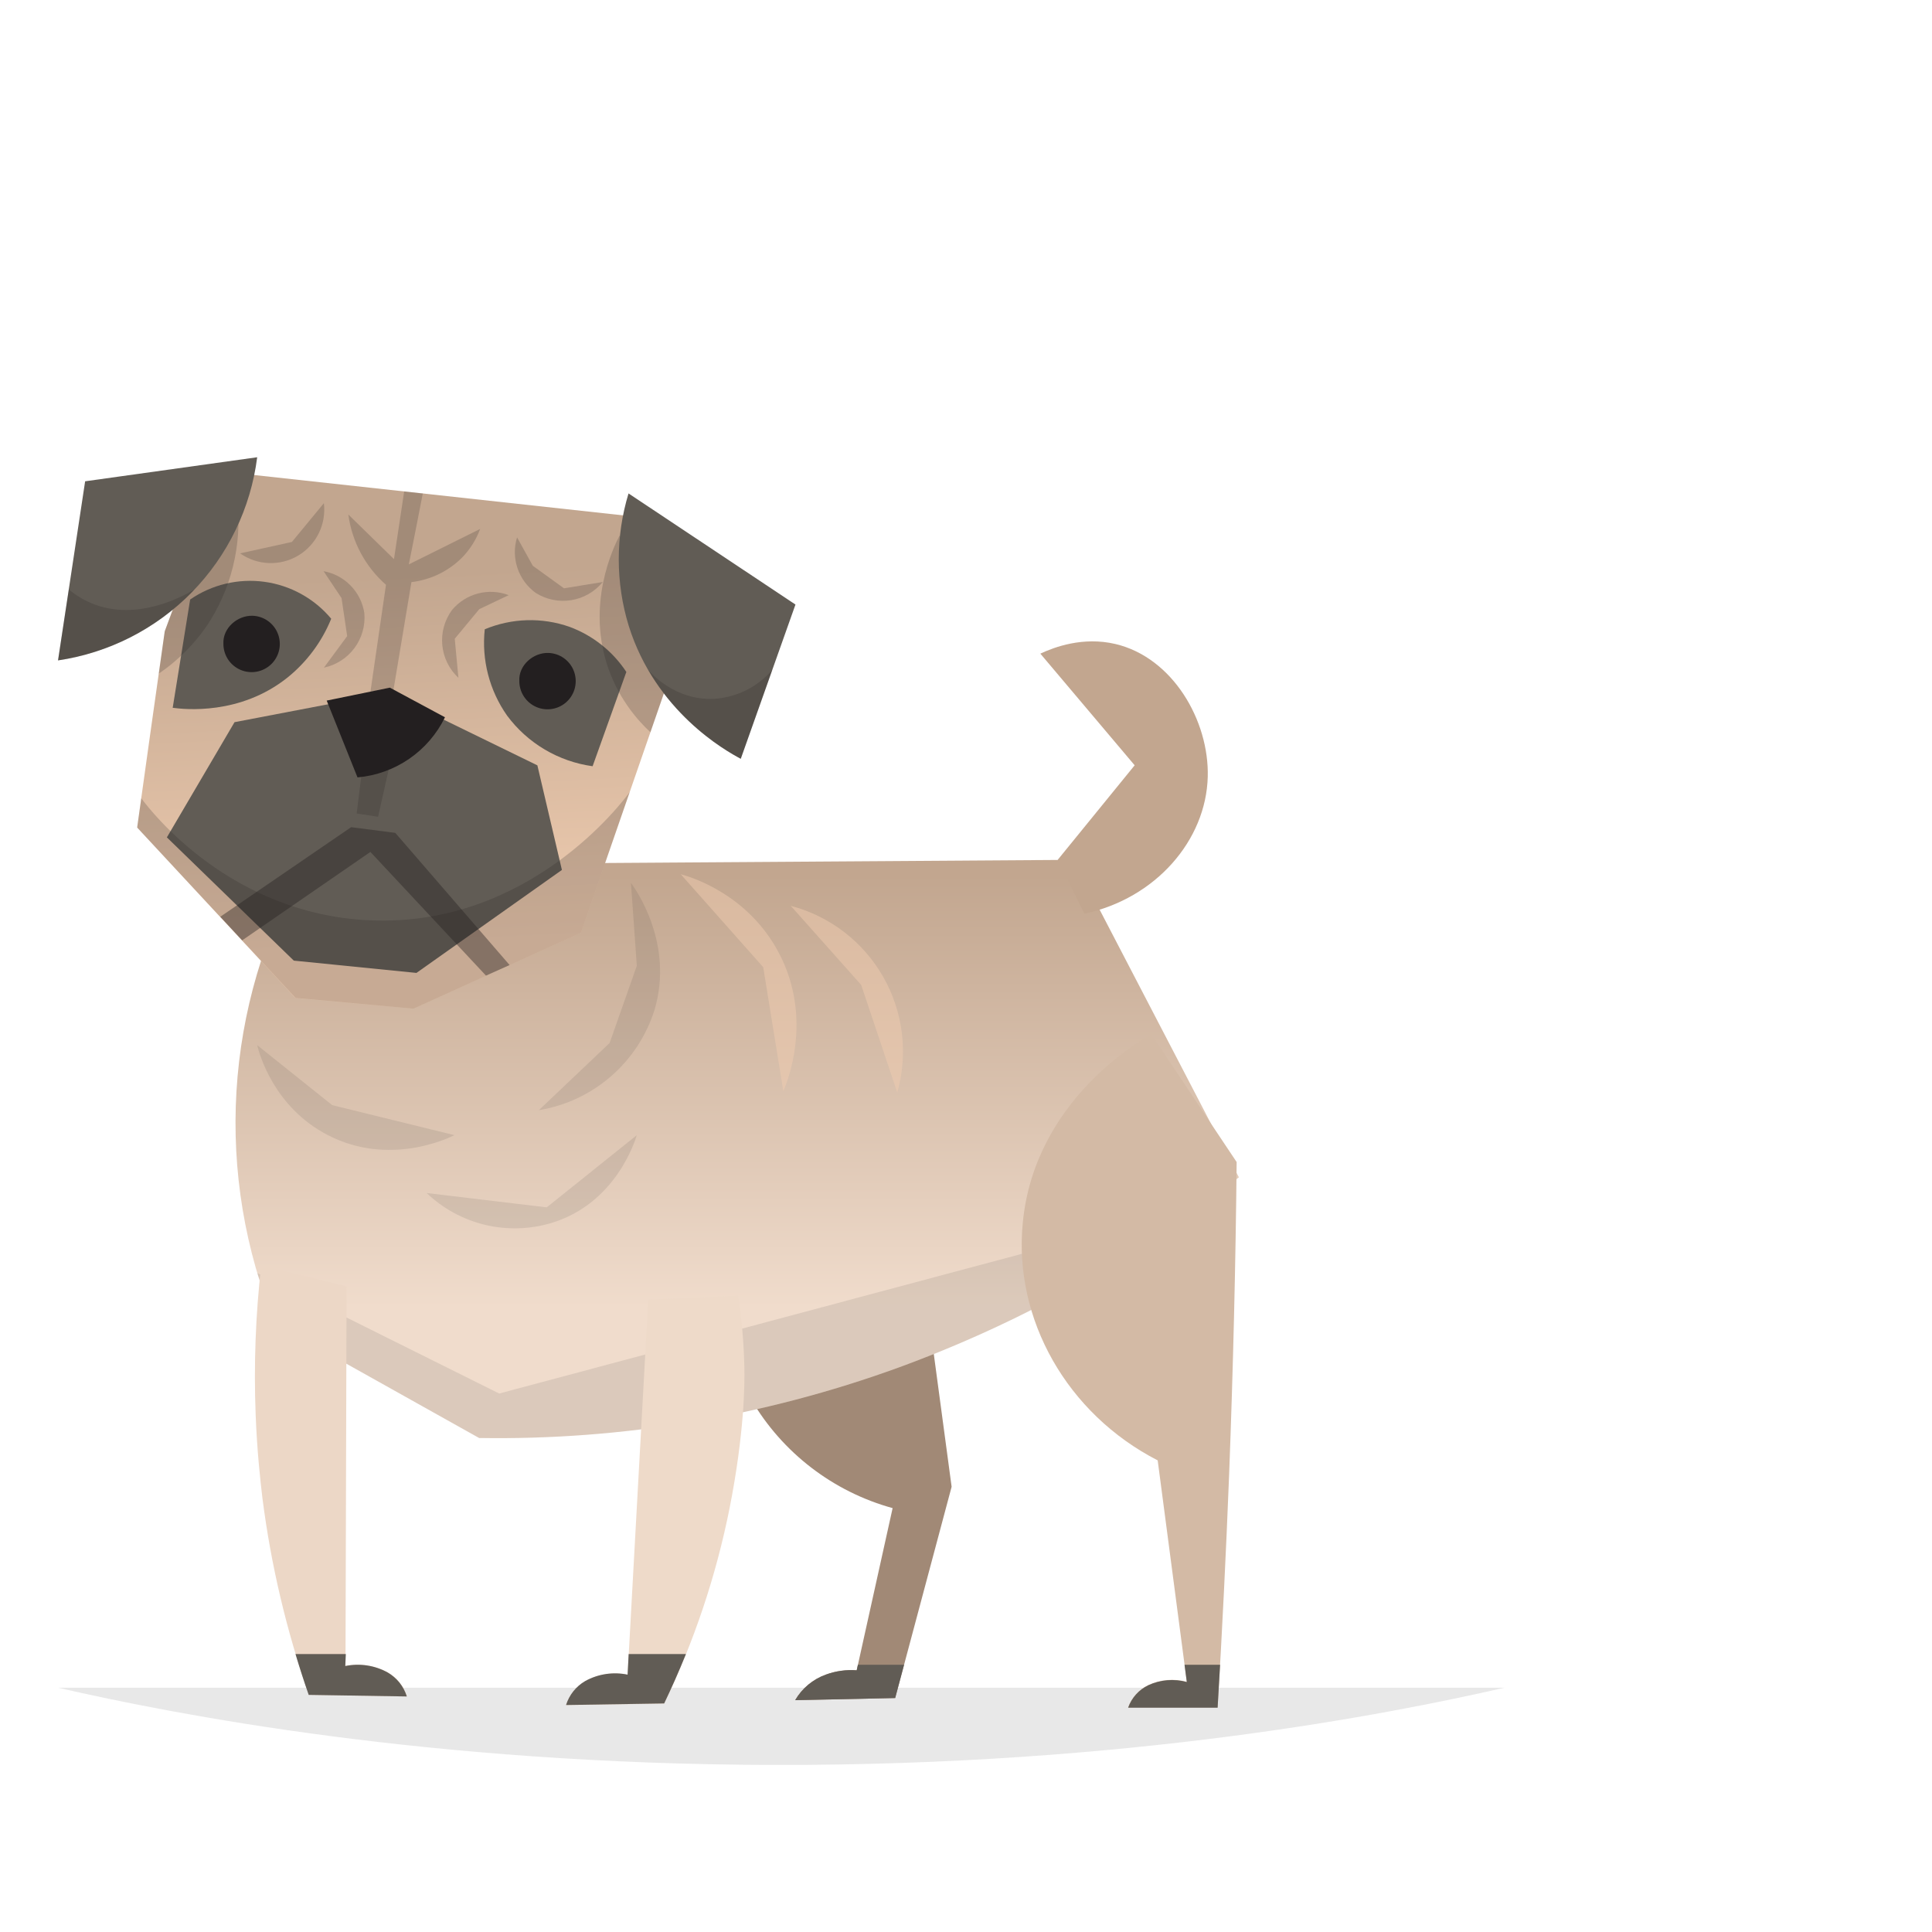 <svg width="300" height="300" viewBox="0 0 300 300" fill="none" xmlns="http://www.w3.org/2000/svg">
<path opacity="0.1" d="M233.583 262.074H9.029C27.004 266.185 66.56 273.952 120.182 274.06C175.084 274.169 215.586 266.193 233.583 262.074Z" fill="#1A1A1A"/>
<path d="M140.658 177.934L147.767 230.863C144.848 241.802 141.927 252.738 139.003 263.671L123.47 264.004C124.543 262.158 126.235 260.75 128.245 260.03C129.774 259.469 131.405 259.242 133.028 259.365C134.887 250.97 136.746 242.575 138.606 234.18C129.369 231.637 121.49 225.587 116.649 217.319C111.808 209.051 110.388 199.22 112.69 189.92L140.658 177.934Z" fill="#A18976"/>
<path d="M166.724 133.516C175.279 149.945 183.828 166.377 192.373 182.811C176.412 195.431 158.536 205.416 139.422 212.389C118.592 219.953 96.556 223.648 74.399 223.292L42.732 205.569C38.03 194.137 35.974 181.79 36.718 169.451C37.463 157.112 40.988 145.102 47.031 134.318L166.724 133.516Z" fill="url(#paint0_linear_206_433)"/>
<path opacity="0.1" d="M186.513 187.254C172.078 197.808 156.224 206.27 139.422 212.389C118.593 219.953 96.556 223.648 74.399 223.292L42.733 205.569C41.808 202.939 40.881 200.312 39.951 197.687L77.52 216.385L186.513 187.254Z" fill="#231F20"/>
<path d="M164.239 133.516L176.189 118.835L161.544 101.496C163.712 100.484 168.155 98.816 173.198 100C182.113 102.103 187.771 111.914 187.539 120.62C187.279 130.475 179.469 139.506 168.386 141.875L164.239 133.516Z" fill="#C2A68F"/>
<path d="M192.026 180.441C191.872 196.278 191.484 212.414 190.863 228.848C190.381 241.125 189.784 253.222 189.071 265.138H175.178C175.445 264.379 175.86 263.681 176.398 263.084C176.936 262.486 177.587 262.001 178.313 261.655C180.183 260.787 182.3 260.61 184.288 261.157C182.785 249.698 181.278 238.235 179.765 226.767C165.699 219.542 157.368 204.847 158.813 189.92C160.612 170.71 177.453 161.332 178.79 160.617C183.197 167.23 187.609 173.838 192.026 180.441Z" fill="#D3BAA5"/>
<path d="M128.245 260.03C129.774 259.469 131.405 259.242 133.028 259.365L133.216 258.505H140.383C139.921 260.232 139.466 261.952 139.003 263.671L123.47 264.003C124.544 262.157 126.235 260.75 128.245 260.03Z" fill="#615C55"/>
<path d="M178.313 261.684C180.183 260.816 182.3 260.639 184.288 261.186L183.934 258.505H189.454C189.331 260.731 189.201 262.956 189.071 265.167H175.178C175.445 264.408 175.86 263.71 176.398 263.113C176.936 262.515 177.587 262.03 178.313 261.684Z" fill="#615C55"/>
<path d="M114.612 201.191C115.184 204.896 115.51 208.634 115.587 212.382C115.645 214.896 115.587 222.562 113.29 234.187C111.194 244.688 107.781 254.884 103.132 264.531L87.895 264.777C88.388 263.204 89.453 261.874 90.879 261.049C92.882 259.945 95.214 259.594 97.453 260.059L100.661 201.812L114.612 201.191Z" fill="#EEDAC9"/>
<path d="M40.565 196.452C39.686 204.156 39.396 211.916 39.698 219.665C39.915 225.336 40.42 229.881 40.746 232.604C42.074 243.022 44.495 253.27 47.97 263.18L63.208 263.425C62.718 261.851 61.652 260.52 60.224 259.697C58.221 258.593 55.889 258.239 53.649 258.7C53.707 239.059 53.762 219.41 53.815 199.753L40.565 196.452Z" fill="#ECD7C6"/>
<path d="M90.879 261.027C92.882 259.923 95.214 259.572 97.453 260.037C97.511 258.968 97.561 257.906 97.619 256.836H106.513C105.4 259.589 104.259 262.154 103.132 264.509L87.895 264.755C88.388 263.183 89.453 261.853 90.879 261.027Z" fill="#615C55"/>
<path d="M53.7 256.836L53.613 258.7C55.853 258.239 58.185 258.593 60.188 259.697C61.616 260.52 62.682 261.851 63.172 263.425L47.934 263.18C47.231 261.166 46.547 259.052 45.883 256.836H53.7Z" fill="#615C55"/>
<path opacity="0.1" d="M97.973 137.093L98.884 149.967L94.664 161.953L83.675 172.386C87.83 171.704 91.713 169.879 94.889 167.115C98.066 164.352 100.409 160.758 101.658 156.737C104.664 146.434 98.681 138.053 97.973 137.093Z" fill="#231F20"/>
<path opacity="0.1" d="M39.929 162.285L51.583 171.605L70.562 176.265C69.623 176.742 60.448 181.178 50.918 176.265C42.487 171.916 40.247 163.571 39.929 162.285Z" fill="#231F20"/>
<path opacity="0.1" d="M98.884 176.265L84.897 187.478L66.257 185.253C68.779 187.664 71.893 189.365 75.285 190.185C78.676 191.004 82.224 190.913 85.569 189.92C95.719 186.893 98.681 176.916 98.884 176.265Z" fill="#231F20"/>
<path opacity="0.5" d="M105.697 135.741L118.513 150.191L121.635 169.438C122.184 168.181 126.36 158.174 120.912 147.908C116.071 138.783 107.243 136.168 105.697 135.741Z" fill="#F0CDB1"/>
<path opacity="0.5" d="M122.783 140.654L133.722 152.937C135.595 158.514 137.464 164.087 139.328 169.655C140.177 166.664 140.421 163.534 140.046 160.448C139.67 157.362 138.684 154.382 137.143 151.682C135.603 148.981 133.539 146.615 131.074 144.722C128.608 142.829 125.79 141.446 122.783 140.654Z" fill="#F0CDB1"/>
<path d="M25.581 98.028C24.136 108.186 22.708 118.342 21.297 128.495L45.861 154.967L64.205 156.621L90.214 144.83L107.814 94.018C104.712 89.423 101.615 84.823 98.522 80.219L34.756 73.247L25.581 98.028Z" fill="url(#paint1_linear_206_433)"/>
<path d="M29.526 93.093L26.816 109.906C28.63 110.151 37.256 111.098 44.633 105.217C47.638 102.797 49.977 99.651 51.431 96.077C48.809 92.939 45.108 90.894 41.056 90.342C37.004 89.79 32.892 90.771 29.526 93.093Z" fill="#615C55"/>
<path opacity="0.2" d="M32.712 78.781L25.581 98.028C25.27 100.195 24.967 102.406 24.656 104.595C27.831 102.438 30.535 99.658 32.603 96.424C36.323 90.454 37.769 83.345 36.678 76.397L32.712 78.781Z" fill="#231F20"/>
<path d="M75.273 97.717C74.764 102.457 75.997 107.221 78.741 111.119C80.321 113.247 82.309 115.038 84.589 116.387C86.869 117.737 89.395 118.618 92.02 118.98C93.769 114.106 95.515 109.226 97.258 104.342C95.145 101.132 92.062 98.68 88.458 97.342C84.168 95.83 79.47 95.964 75.273 97.717Z" fill="#615C55"/>
<path opacity="0.2" d="M96.189 83.188C95.351 84.814 90.799 93.968 94.621 104.22C95.98 107.833 98.165 111.079 101.001 113.699L107.373 95.29L96.189 83.188Z" fill="#231F20"/>
<path d="M13.219 74.735L9.014 102.544C16.905 101.382 24.199 97.669 29.782 91.974C35.365 86.278 38.932 78.912 39.937 71L13.219 74.735Z" fill="#615C55"/>
<path opacity="0.2" d="M30.205 91.526C29.752 92.007 29.27 92.489 28.76 92.971C23.295 98.091 16.404 101.432 9 102.551L10.683 91.526C11.755 92.427 12.959 93.158 14.252 93.693C21.448 96.655 28.803 92.356 30.205 91.526Z" fill="#231F20"/>
<path d="M97.598 76.621C95.563 83.331 95.576 90.495 97.634 97.197C101.802 110.491 112.669 116.574 115.024 117.824L123.52 93.874L97.598 76.621Z" fill="#615C55"/>
<path opacity="0.2" d="M119.922 104.017L115.024 117.824C109.061 114.617 104.088 109.843 100.639 104.017C101.073 104.53 104.859 108.829 110.935 108.511C112.657 108.398 114.338 107.942 115.882 107.171C117.425 106.399 118.799 105.327 119.922 104.017Z" fill="#231F20"/>
<path d="M64.667 151.073L87.252 135.084C85.985 129.675 84.716 124.261 83.444 118.843L60.325 107.565L36.418 112.138L25.913 130.027L45.622 149.165L64.667 151.073Z" fill="#615C55"/>
<path opacity="0.2" d="M56.38 118.33L55.383 126.32L58.707 126.826L60.874 117.167L56.38 118.33Z" fill="#231F20"/>
<path opacity="0.2" d="M57.262 142.901C35.811 141.883 23.594 126.169 21.939 123.958C21.728 125.403 21.523 126.86 21.325 128.329V128.531L45.89 154.959L64.205 156.621L90.214 144.83L97.778 122.997C96.716 124.442 82.122 144.086 57.262 142.901Z" fill="#231F20"/>
<path d="M50.73 108.786C52.325 112.759 53.919 116.735 55.513 120.714C58.39 120.462 61.153 119.47 63.533 117.834C65.913 116.198 67.829 113.975 69.096 111.379L60.535 106.777L50.73 108.786Z" fill="#231F20"/>
<path d="M39.214 95.615C36.859 95.55 34.569 97.529 34.691 99.95C34.683 100.811 34.93 101.656 35.399 102.378C35.869 103.1 36.541 103.668 37.332 104.01C38.123 104.351 38.997 104.452 39.845 104.3C40.693 104.147 41.477 103.748 42.099 103.152C42.721 102.555 43.153 101.789 43.342 100.948C43.53 100.108 43.466 99.23 43.158 98.426C42.85 97.621 42.312 96.925 41.61 96.425C40.909 95.925 40.075 95.643 39.214 95.615Z" fill="#231F20"/>
<path d="M85.157 101.388C82.809 101.315 80.511 103.302 80.641 105.722C80.633 106.584 80.879 107.429 81.35 108.152C81.82 108.874 82.492 109.441 83.284 109.783C84.075 110.125 84.949 110.225 85.797 110.072C86.645 109.919 87.43 109.519 88.051 108.922C88.673 108.325 89.105 107.558 89.292 106.717C89.48 105.876 89.415 104.998 89.106 104.193C88.797 103.389 88.257 102.694 87.555 102.194C86.852 101.695 86.018 101.415 85.157 101.388Z" fill="#231F20"/>
<path opacity="0.4" d="M75.461 151.492L57.514 132.288L37.603 146.015L34.207 142.352L54.523 128.444L61.38 129.326L79.131 149.852L75.461 151.492Z" fill="#231F20"/>
<path opacity="0.2" d="M62.76 76.31L61.177 86.822L54.09 79.894C54.653 84.118 56.729 87.995 59.935 90.803L57.486 107.644L60.997 107.731L63.887 90.391C66.903 90.038 69.707 88.664 71.834 86.497C73.028 85.242 73.955 83.758 74.558 82.133L63.482 87.639C64.219 83.969 64.942 80.298 65.65 76.628L62.76 76.31Z" fill="#231F20"/>
<path opacity="0.2" d="M80.287 83.441C79.811 85 79.834 86.668 80.352 88.213C80.87 89.759 81.858 91.103 83.177 92.06C84.818 93.101 86.784 93.504 88.702 93.194C90.62 92.884 92.358 91.882 93.588 90.377L87.577 91.352L82.736 87.856L80.287 83.441Z" fill="#231F20"/>
<path opacity="0.2" d="M78.987 92.414C77.464 91.835 75.799 91.746 74.223 92.157C72.647 92.569 71.239 93.462 70.194 94.712C69.035 96.284 68.496 98.227 68.678 100.171C68.861 102.115 69.753 103.924 71.184 105.253L70.613 99.184L74.421 94.589L78.987 92.414Z" fill="#231F20"/>
<path opacity="0.2" d="M50.246 88.694C51.847 88.984 53.316 89.767 54.451 90.932C55.585 92.098 56.328 93.588 56.575 95.196C56.746 97.132 56.201 99.063 55.044 100.625C53.888 102.186 52.199 103.27 50.297 103.671L53.909 98.772C53.62 96.807 53.324 94.835 53.035 92.87L50.246 88.694Z" fill="#231F20"/>
<path opacity="0.2" d="M50.29 78.131C50.486 79.724 50.215 81.34 49.511 82.782C48.806 84.225 47.699 85.432 46.322 86.257C44.945 87.082 43.359 87.49 41.755 87.432C40.15 87.373 38.598 86.85 37.285 85.926L45.326 84.156L50.29 78.131Z" fill="#231F20"/>
<defs>
<linearGradient id="paint0_linear_206_433" x1="114.482" y1="203.004" x2="114.482" y2="135.951" gradientUnits="userSpaceOnUse">
<stop stop-color="#F0DCCC"/>
<stop offset="1" stop-color="#C2A68F"/>
</linearGradient>
<linearGradient id="paint1_linear_206_433" x1="66.279" y1="146.682" x2="63.483" y2="89.145" gradientUnits="userSpaceOnUse">
<stop stop-color="#F0CDB1"/>
<stop offset="1" stop-color="#C2A68F"/>
</linearGradient>
</defs>
</svg>
